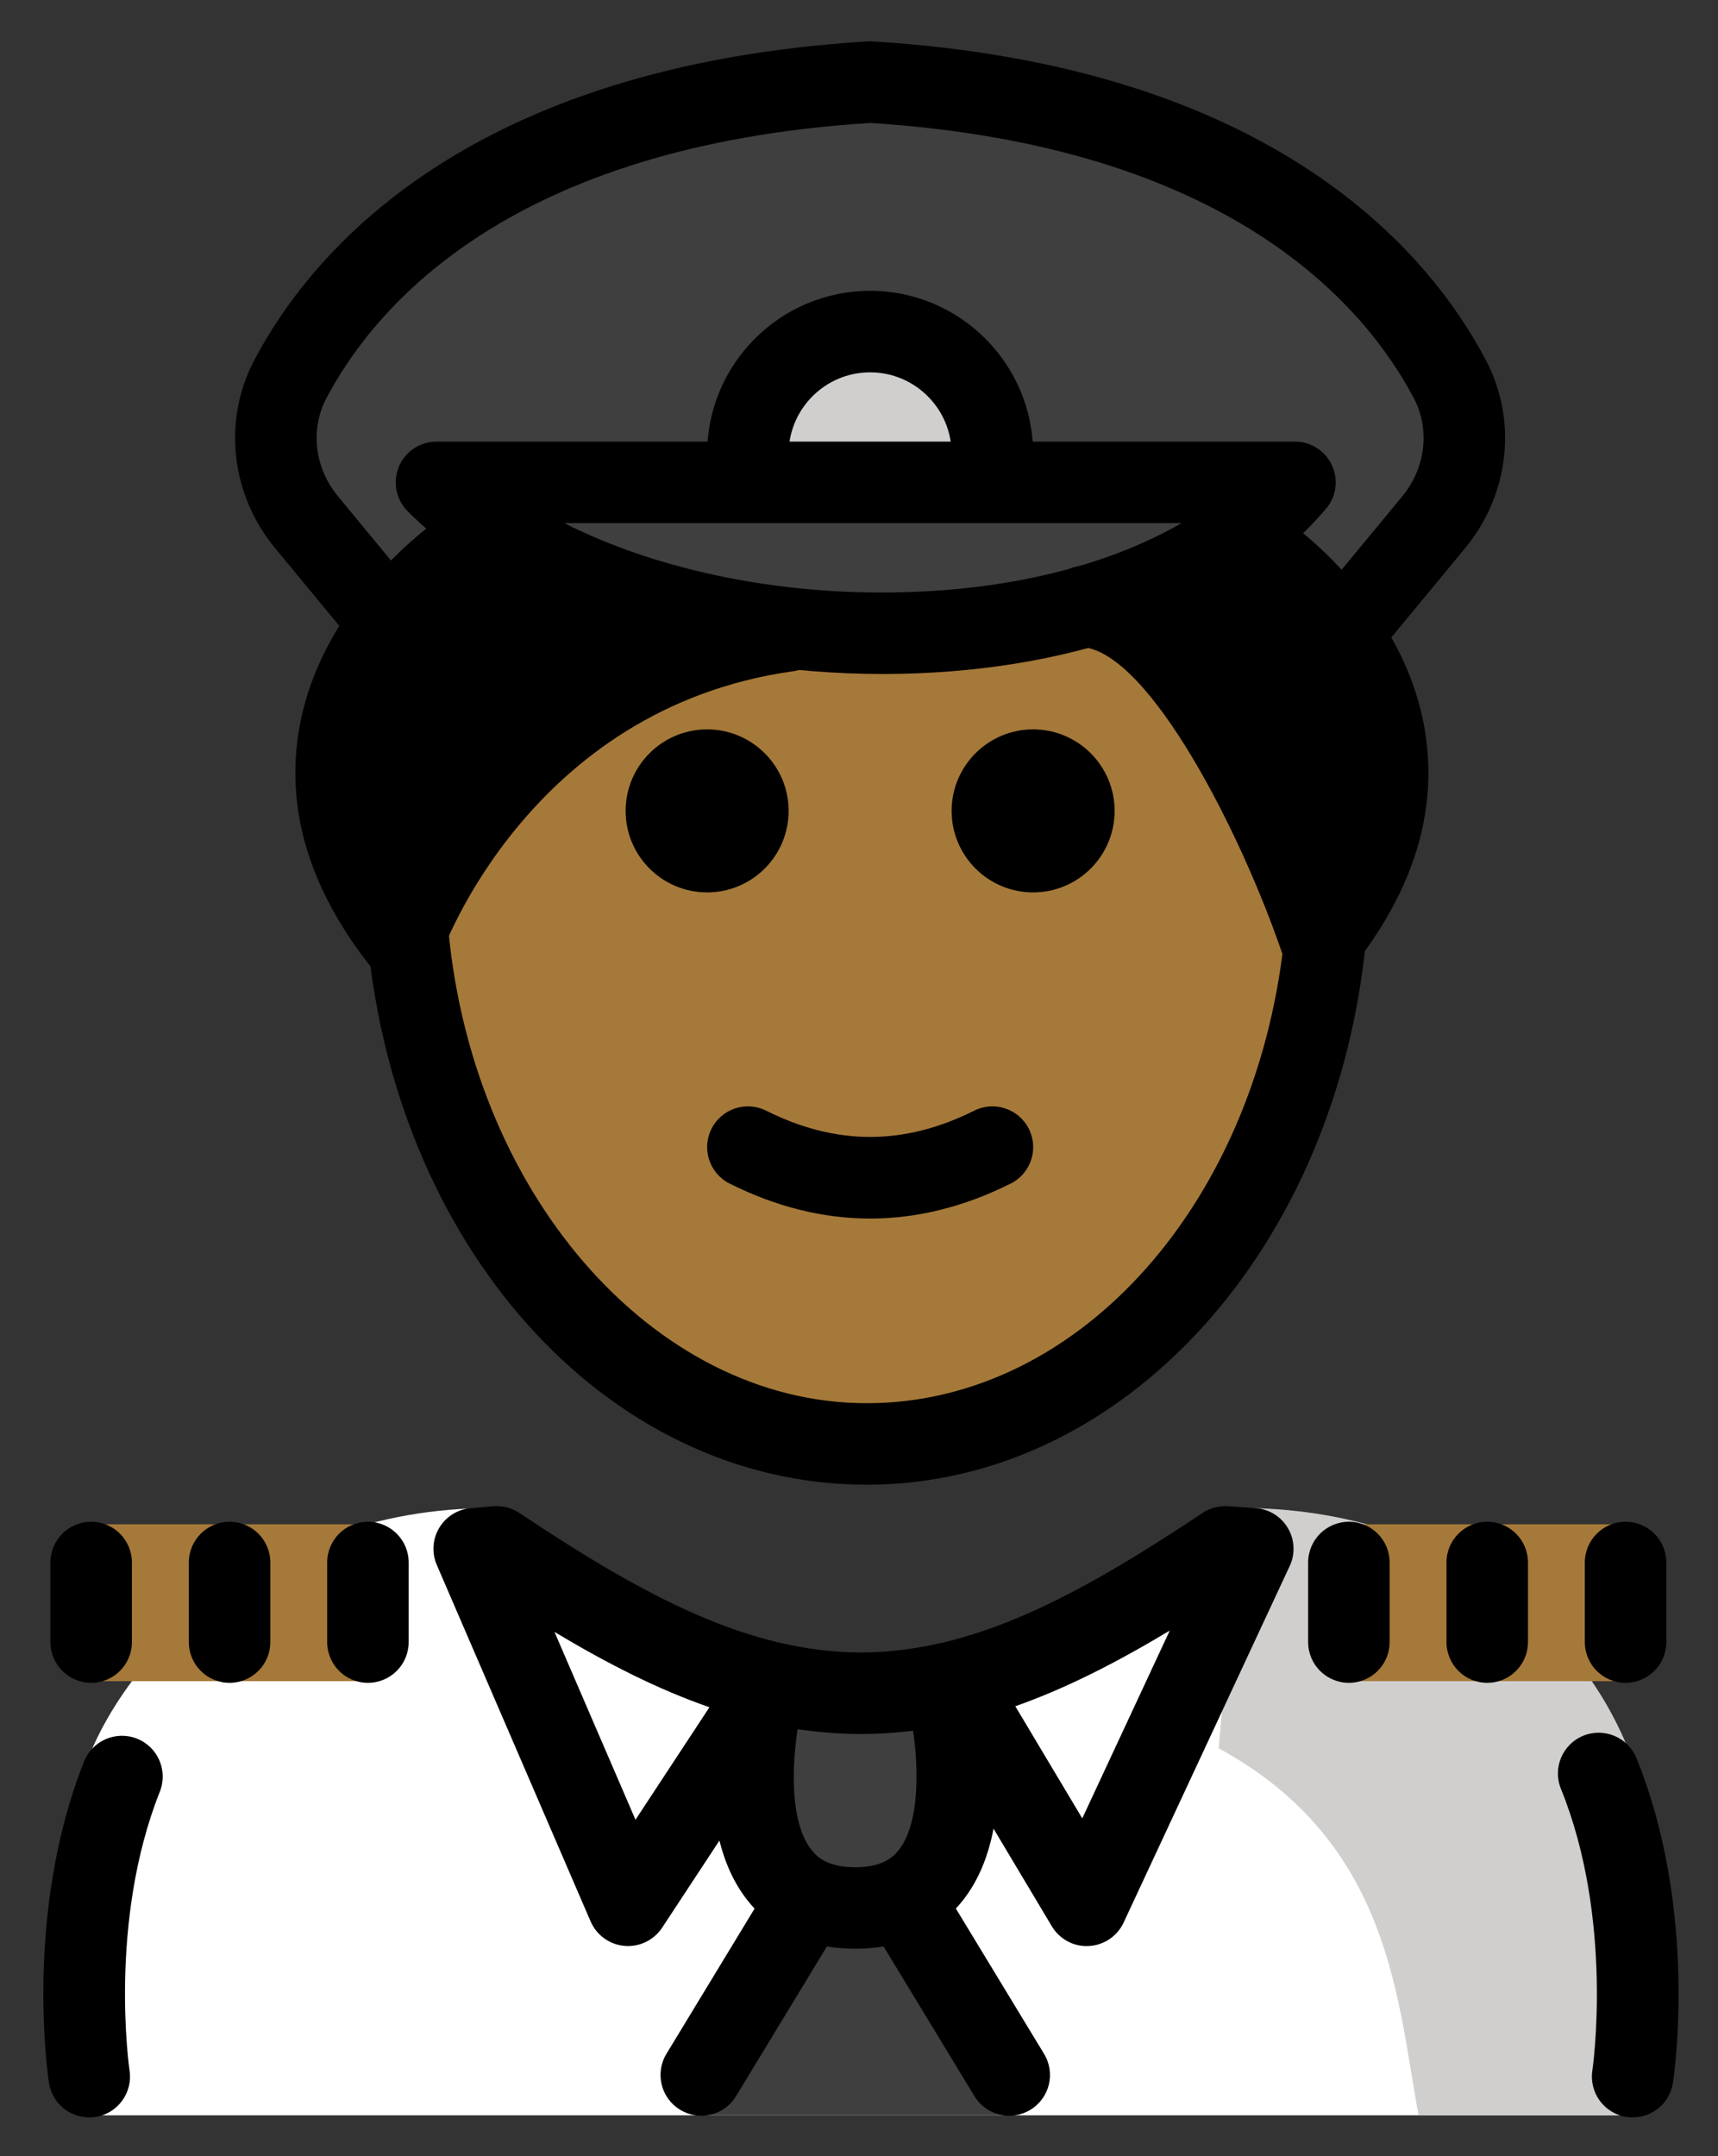 <svg xmlns="http://www.w3.org/2000/svg" role="img" viewBox="14.67 6.98 42.16 52.91"><rect x="14.67" y="6.98" width="42.16" height="52.91" fill="#333333" stroke="none"/><title>1F9D1-1F3FE-200D-2708-FE0F.svg</title><g id="color"><path fill="#3F3F3F" d="M50.174,16.159c0.6,1.14,0.42,2.53-0.4,3.52l-2.24,2.72l-0.09,0.06c-1.02-1.56-2.34-2.5-2.34-2.5 l-0.04-0.05c0.49-0.35,0.93-0.76,1.31-1.21h-21.07c0.33,0.33,0.7,0.64,1.1,0.93l-0.02,0.03c0,0-1.2,0.91-2.17,2.4l-0.24-0.15 l-1.85-2.23c-0.82-0.99-1-2.38-0.4-3.52c1.37-2.58,4.98-6.72,14.23-7.28C45.204,9.439,48.814,13.579,50.174,16.159z"/><path fill="#3F3F3F" d="M33.854,22.259c-2.82-0.33-5.51-1.23-7.45-2.63c-0.4-0.29-0.77-0.6-1.1-0.93h21.07 c-0.38,0.45-0.82,0.86-1.31,1.21c-1.08,0.82-2.38,1.43-3.82,1.83C38.964,22.389,36.364,22.549,33.854,22.259z"/><path fill="#D0CFCE" d="M33.023,18.116c0-1.655,1.345-3,3-3c1.655,0,3,1.345,3,3"/><path fill="#FFF" d="M16.674,58.884c0,0-0.964-3.857-0.176-7.661c0.701-3.379,4.619-7.239,10.209-7.239 c3.192,2.128,5.526,4.598,8.6,4.592h-0.125c3.074,0.006,6.308-1.564,9.5-3.692c11.565-0.035,10.009,13.9,10.24,14"/><path fill="#D0CFCE" d="M44.576,49.878c4.266,2.322,4.383,6.254,4.907,9.004c4.238,0,5.113,0,5.113,0 s1.66-4.603,0.108-8.784c-1.154-3.108-4.442-6.117-9.608-6.117"/><path fill="#3F3F3F" d="M35.721 50.206L39.496 58.883 35.721 58.883 31.746 58.883z"/><path fill="#3F3F3F" d="M33.35,48.76c0,0-1.206,5.037,2.307,5.037s2.307-5.037,2.307-5.037"/></g><g id="hair"><path d="M33.854 22.259c-7.05 1.08-9.38 7.7-9.38 7.7-2.46-3.11-1.54-5.98-.26-7.9.97-1.49 2.17-2.4 2.17-2.4l.02-.03C28.344 21.029 31.034 21.929 33.854 22.259zM47.444 22.459c1.18 1.83 1.94 4.51-.43 7.5 0 0-2.69-7.96-5.77-8.22 1.44-.4 2.74-1.01 3.82-1.83l.04.05C45.104 19.959 46.424 20.899 47.444 22.459z"/></g><g id="skin" fill="#a57939"><path d="M36.323 22.459c0 0 7.755-2.881 10.917 6.3 0 7.828-5.077 14.173-11.339 14.173s-11.339-6.346-11.339-14.173C30.744 20.548 36.323 22.459 36.323 22.459zM16.735 44.382H23.699V48.232H16.735zM47.685 44.382H54.649V48.232H47.685z"/></g><g id="line"><path d="M42.023 26.877c0 1.105-.896 2-2 2s-2-.895-2-2c0-1.103.896-2 2-2S42.023 25.774 42.023 26.877M34.023 26.877c0 1.105-.896 2-2 2s-2-.895-2-2c0-1.103.896-2 2-2S34.023 25.774 34.023 26.877M36.023 36.88c-1.152 0-2.304-.286-3.447-.858-.494-.247-.694-.848-.447-1.342.247-.494.846-.694 1.342-.447 1.718.859 3.388.859 5.106 0 .495-.247 1.095-.046 1.342.447.247.494.047 1.095-.447 1.342C38.327 36.594 37.175 36.88 36.023 36.88zM47.602 23.518c-.224 0-.449-.075-.636-.229-.426-.352-.486-.982-.134-1.408l2.248-2.72c.577-.699.689-1.646.283-2.414-1.205-2.285-4.539-6.194-13.34-6.75-8.8.556-12.136 4.466-13.341 6.75-.405.767-.294 1.715.284 2.414l1.846 2.234c.352.425.292 1.056-.134 1.408-.427.352-1.057.292-1.407-.134l-1.846-2.234c-1.095-1.324-1.295-3.138-.513-4.622 1.405-2.661 5.228-7.215 15.049-7.817.041-.003.082-.003.123 0 9.823.602 13.645 5.156 15.048 7.817.783 1.484.582 3.298-.512 4.622l-2.248 2.72C48.176 23.394 47.89 23.518 47.602 23.518z"/><path d="M35.94,43.411c-6.417,0-11.699-5.916-12.286-13.761l1.994-0.148c0.5,6.678,5.021,11.909,10.292,11.909 c5.258,0,9.673-5.014,10.271-11.663c0.045-0.489,0.067-0.997,0.067-1.51h2c0,0.573-0.025,1.142-0.075,1.69 C47.511,37.614,42.239,43.411,35.94,43.411z"/><path d="M24.55 31.078c-.303 0-.593-.138-.784-.38-1.469-1.857-2.066-3.773-1.777-5.695.481-3.202 3.287-5.167 3.406-5.25.458-.312 1.078-.197 1.391.256.313.454.199 1.075-.254 1.389l0 0c-.021.016-2.223 1.576-2.567 3.915-.13.885.023 1.789.458 2.703 1.248-2.202 4.066-5.792 9.429-6.545.56-.085 1.053.304 1.13.851.077.547-.304 1.053-.851 1.129-6.487.912-8.613 6.891-8.635 6.951-.118.346-.417.599-.777.66C24.662 31.073 24.605 31.078 24.55 31.078zM47.091 31.078c-.057 0-.113-.005-.17-.015-.361-.062-.659-.317-.777-.664-1.004-2.96-3.26-7.404-4.913-7.542-.551-.046-.959-.529-.913-1.08.045-.55.52-.967 1.079-.914 2.675.223 4.809 4.331 5.908 6.963.368-.849.493-1.689.372-2.513-.345-2.339-2.546-3.9-2.567-3.915-.452-.315-.566-.938-.251-1.391.315-.454.935-.566 1.388-.255.119.083 2.925 2.048 3.406 5.25.289 1.922-.308 3.838-1.777 5.695C47.684 30.94 47.394 31.078 47.091 31.078zM39.023 19.116c-.553 0-1-.448-1-1 0-1.103-.897-2-2-2-1.103 0-2 .897-2 2 0 .552-.447 1-1 1-.553 0-1-.448-1-1 0-2.206 1.794-4 4-4 2.206 0 4 1.794 4 4C40.023 18.669 39.576 19.116 39.023 19.116zM35.657 54.797c-1.411 0-2.216-.645-2.643-1.187-1.383-1.753-.717-4.747-.637-5.083.129-.535.661-.867 1.204-.738.536.127.868.666.741 1.203-.143.609-.404 2.539.263 3.382.144.182.411.423 1.071.423.661 0 .929-.242 1.073-.425.62-.787.444-2.616.262-3.379-.129-.537.203-1.076.74-1.205.536-.127 1.076.203 1.205.74.08.335.745 3.329-.637 5.082C37.873 54.151 37.068 54.797 35.657 54.797zM54.737 58.935c-.051 0-.102-.003-.152-.011-.546-.083-.921-.594-.838-1.139.005-.037.536-3.692-.772-6.913-.208-.512.039-1.095.551-1.303.508-.206 1.094.038 1.303.551 1.52 3.743.922 7.797.895 7.968C55.648 58.583 55.222 58.935 54.737 58.935z"/><path d="M30.082 54.731c-.028 0-.058-.001-.087-.004-.366-.032-.685-.263-.831-.6l-3.775-8.748c-.128-.296-.105-.634.06-.91.166-.276.453-.456.773-.482l.553-.047c.229-.022.451.039.64.164 3.153 2.103 5.66 3.411 8.383 3.424 2.721-.013 5.228-1.321 8.383-3.424.184-.122.399-.177.624-.166l.678.047c.328.023.625.206.792.49.167.283.185.632.045.93l-4.075 8.748c-.156.336-.485.558-.855.577-.368.023-.72-.17-.909-.486l-2.907-4.869c-.547.093-1.101.144-1.668.152-.015.001-.029.004-.044.001h-.003c-.012 0-.026-.001-.038 0h-.043c-.013-.001-.027 0-.038 0h-.003c-.017.003-.029 0-.044-.001-.529-.007-1.048-.053-1.56-.134l-3.214 4.888C30.731 54.563 30.417 54.731 30.082 54.731zM28.277 47.023l1.988 4.609 1.815-2.761C30.839 48.442 29.595 47.813 28.277 47.023zM39.586 48.847l1.643 2.751 2.147-4.608C42.062 47.78 40.822 48.411 39.586 48.847zM16.858 58.935c-.484 0-.91-.352-.986-.847-.026-.169-.617-4.165.861-7.886.205-.514.786-.763 1.299-.56.514.204.764.786.561 1.299-1.274 3.203-.749 6.809-.744 6.845.083.545-.292 1.055-.838 1.139C16.96 58.933 16.909 58.935 16.858 58.935z"/><path d="M31.878 58.894c-.177 0-.355-.047-.517-.146-.473-.286-.623-.901-.336-1.373l2.239-3.689c.286-.474.9-.624 1.373-.336.473.286.623.901.336 1.373l-2.239 3.689C32.546 58.723 32.216 58.894 31.878 58.894zM39.438 58.894c-.338 0-.668-.171-.856-.481l-2.239-3.689c-.287-.472-.137-1.087.336-1.373.474-.287 1.088-.137 1.373.336l2.239 3.689c.287.472.137 1.087-.336 1.373C39.793 58.847 39.614 58.894 39.438 58.894zM23.699 48.272c-.553 0-1-.447-1-1v-1.952c0-.553.447-1 1-1 .553 0 1 .447 1 1v1.952C24.699 47.824 24.252 48.272 23.699 48.272zM20.304 48.272c-.553 0-1-.447-1-1v-1.952c0-.553.447-1 1-1s1 .447 1 1v1.952C21.304 47.824 20.856 48.272 20.304 48.272zM16.907 48.272c-.553 0-1-.447-1-1v-1.952c0-.553.447-1 1-1 .553 0 1 .447 1 1v1.952C17.907 47.824 17.46 48.272 16.907 48.272zM47.772 48.272c-.553 0-1-.447-1-1v-1.952c0-.553.447-1 1-1s1 .447 1 1v1.952C48.772 47.824 48.324 48.272 47.772 48.272zM51.167 48.272c-.553 0-1-.447-1-1v-1.952c0-.553.447-1 1-1s1 .447 1 1v1.952C52.167 47.824 51.72 48.272 51.167 48.272zM54.562 48.272c-.553 0-1-.447-1-1v-1.952c0-.553.447-1 1-1s1 .447 1 1v1.952C55.562 47.824 55.115 48.272 54.562 48.272zM36.343 23.518c-4.698 0-9.208-1.529-11.67-3.995-.285-.286-.37-.716-.216-1.09.155-.373.52-.617.924-.617h21.068c.39 0 .744.227.907.58.164.353.107.77-.145 1.067-2.031 2.392-5.678 3.863-10.005 4.037C36.918 23.512 36.63 23.518 36.343 23.518zM28.518 19.816c2.333 1.18 5.434 1.817 8.608 1.686 2.563-.103 4.826-.698 6.538-1.686H28.518z"/></g></svg>